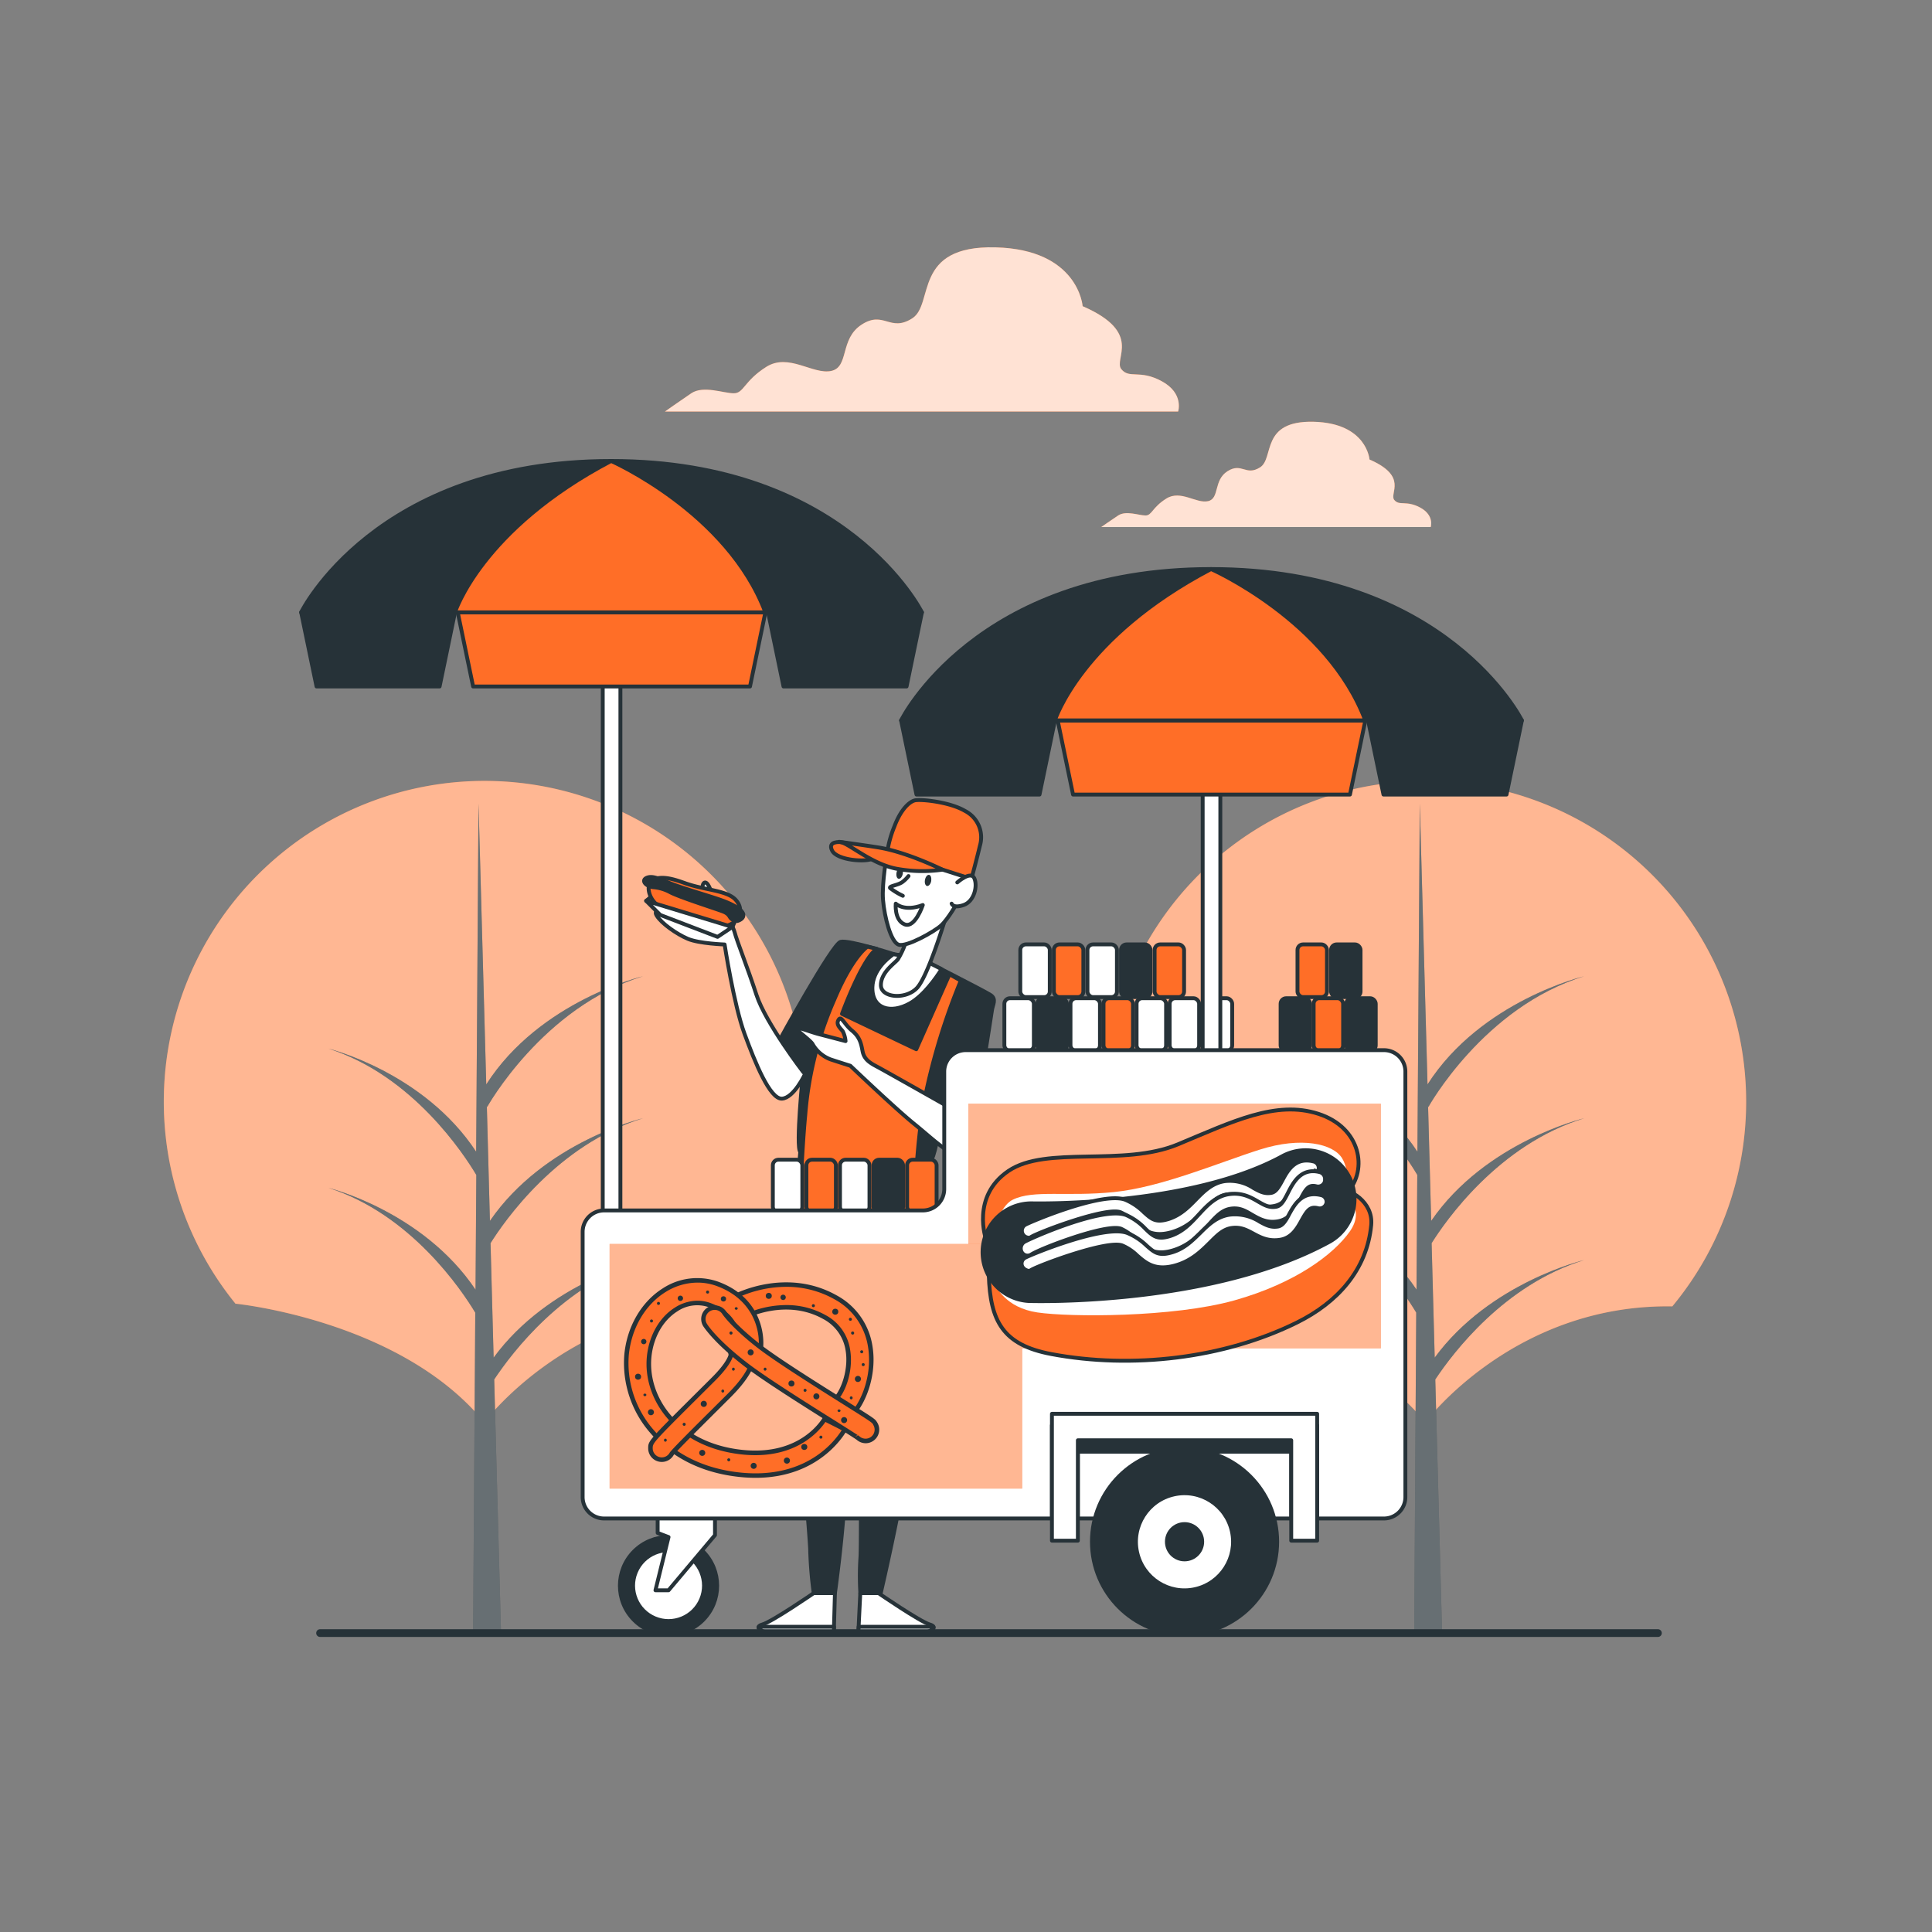 <svg xmlns="http://www.w3.org/2000/svg" viewBox="0 0 500 500"><rect x="0" y="0" width="500" height="500" fill="#808080" stroke="none"/><g id="freepik--Clouds--inject-103"><path d="M367.58,131.37c-3.71-2-5.4-.34-6.75-2s3.71-6.07-6.4-10.45c0,0-.67-9.44-14.49-9.77s-10.11,9.43-13.82,11.79-4.72-1.34-8.43,1-2,7.08-5.05,7.76-7.08-3-10.79-.68-3.71,4.38-5.39,4.38-5.06-1.34-7.08,0-4.38,3-4.38,3h85.27S371.28,133.39,367.58,131.37Z" style="fill:#FF6E27"></path><path d="M367.58,131.37c-3.71-2-5.4-.34-6.75-2s3.71-6.07-6.4-10.45c0,0-.67-9.44-14.49-9.77s-10.11,9.43-13.82,11.79-4.72-1.34-8.43,1-2,7.08-5.05,7.76-7.08-3-10.79-.68-3.71,4.38-5.39,4.38-5.06-1.34-7.08,0-4.38,3-4.38,3h85.27S371.28,133.39,367.58,131.37Z" style="fill:#fff;opacity:0.8"></path><path d="M300.69,98.67c-5.77-3.15-8.4-.53-10.5-3.15s5.78-9.45-10-16.28c0,0-1.05-14.7-22.58-15.23s-15.76,14.71-21.53,18.38S228.76,80.29,223,84,219.83,95,215.1,96s-11-4.72-16.8-1.05-5.77,6.83-8.4,6.83-7.88-2.1-11,0-6.82,4.73-6.82,4.73H304.9S306.47,101.82,300.69,98.67Z" style="fill:#FF6E27"></path><path d="M300.69,98.67c-5.77-3.15-8.4-.53-10.5-3.15s5.78-9.45-10-16.28c0,0-1.05-14.7-22.58-15.23s-15.76,14.71-21.53,18.38S228.76,80.29,223,84,219.83,95,215.1,96s-11-4.72-16.8-1.05-5.77,6.83-8.4,6.83-7.88-2.1-11,0-6.82,4.73-6.82,4.73H304.9S306.47,101.82,300.69,98.67Z" style="fill:#fff;opacity:0.8"></path></g><g id="freepik--Trees--inject-103"><path d="M61,337.4s42.7,4.23,64.34,30.69c0,0,22.86-30.66,63.93-30A83,83,0,1,0,61,337.47Z" style="fill:#FF6E27"></path><path d="M61,337.4s42.7,4.23,64.34,30.69c0,0,22.86-30.66,63.93-30A83,83,0,1,0,61,337.47Z" style="fill:#fff;opacity:0.5"></path><path d="M166.41,289.4s-25.53,6.05-39.62,26.57l-.8-29.85.06.4s14.41-25.95,40.36-33.87c0,0-26.72,6.33-40.57,28l-2-72.71-.61,90.13C109.71,277.46,85,271.38,85,271.38c21.85,6.92,35.22,27.56,38.27,32.7l-.2,29.69C109.42,313.43,85,307.42,85,307.42c21.33,6.75,34.57,26.57,38,32.3L122.44,422h7.21l-1.75-65c4.65-7,18-24.61,38.51-30.89,0,0-24.41,5.79-38.66,25.24l-.8-29.62C130.46,316.14,144.21,296.18,166.41,289.4Z" style="fill:#263238"></path><path d="M166.41,289.4s-25.53,6.05-39.62,26.57l-.8-29.85.06.4s14.41-25.95,40.36-33.87c0,0-26.72,6.33-40.57,28l-2-72.71-.61,90.13C109.71,277.46,85,271.38,85,271.38c21.85,6.92,35.22,27.56,38.27,32.7l-.2,29.69C109.42,313.43,85,307.42,85,307.42c21.33,6.75,34.57,26.57,38,32.3L122.44,422h7.21l-1.75-65c4.65-7,18-24.61,38.51-30.89,0,0-24.41,5.79-38.66,25.24l-.8-29.62C130.46,316.14,144.21,296.18,166.41,289.4Z" style="fill:#fff;opacity:0.3"></path><path d="M304.53,337.4s42.7,4.23,64.34,30.69c0,0,22.86-30.66,63.93-30a83,83,0,1,0-128.28-.59Z" style="fill:#FF6E27"></path><path d="M304.53,337.4s42.7,4.23,64.34,30.69c0,0,22.86-30.66,63.93-30a83,83,0,1,0-128.28-.59Z" style="fill:#fff;opacity:0.5"></path><path d="M410,289.4s-25.53,6.05-39.61,26.57l-.81-29.85.06.4S384,260.57,410,252.65c0,0-26.71,6.33-40.56,28l-2-72.71-.61,90.13c-13.57-20.63-38.31-26.71-38.31-26.71,21.85,6.92,35.22,27.56,38.27,32.7l-.2,29.69c-13.62-20.34-38.07-26.35-38.07-26.35,21.33,6.75,34.58,26.57,38,32.3L366,422h7.2l-1.75-65c4.65-7,18-24.61,38.51-30.89,0,0-24.41,5.79-38.66,25.24l-.8-29.62C374,316.14,387.78,296.18,410,289.4Z" style="fill:#263238"></path><path d="M410,289.4s-25.53,6.05-39.61,26.57l-.81-29.85.06.4S384,260.57,410,252.65c0,0-26.71,6.33-40.56,28l-2-72.71-.61,90.13c-13.57-20.63-38.31-26.71-38.31-26.71,21.85,6.92,35.22,27.56,38.27,32.7l-.2,29.69c-13.62-20.34-38.07-26.35-38.07-26.35,21.33,6.75,34.58,26.57,38,32.3L366,422h7.2l-1.75-65c4.65-7,18-24.61,38.51-30.89,0,0-24.41,5.79-38.66,25.24l-.8-29.62C374,316.14,387.78,296.18,410,289.4Z" style="fill:#fff;opacity:0.3"></path></g><g id="freepik--Character--inject-103"><path d="M207.11,298.1s-2.74,30-2.19,42.09,4.76,57.28,4.76,61.31a107.17,107.17,0,0,0,.91,10.8h5.49s2.75-19.4,2.75-31.48,1.83-54.72,1.83-54.72l1.83,1.09s.55,72.3.18,76a71.72,71.72,0,0,0,0,9.33l5.13.37s7.32-31.3,7.5-40.63,1.83-32.21,2.93-42.65,3.11-26.53,2.93-29.64-4.21-3.66-4.21-3.66-13.18-1.29-20.5-2.93S207.3,294.62,207.11,298.1Z" style="fill:#263238;stroke:#263238;stroke-linecap:round;stroke-linejoin:round"></path><path d="M234.93,247.4l-3.29-.37s-11.9-3.84-14.09-3.29-16.11,26-16.11,26l6.41,7.68s-2,19.4-.74,20.69,12.63,3.47,19.22,4.2c4.94.55,13.91-.91,14.83-2.37s2.56-10.8,2.56-10.8l8.42,1.1s4.39-27.27,4.57-28.74,1.28-2.93-.36-4-17.94-9.34-17.94-9.34Z" style="fill:#263238;stroke:#263238;stroke-linecap:round;stroke-linejoin:round"></path><path d="M224.5,245s-3.84,2.38-8.6,13.73a91.41,91.41,0,0,0-7.5,29.83c-1.1,11-2.38,43.92-2.38,43.92a48.59,48.59,0,0,0,12.26,4.94c6.4,1.47,17.75.74,17.75.74s-.18-37.52,3.48-54.73a167.42,167.42,0,0,1,9.15-29.64l-2.93-1.65-8.6,19.4-19.22-9.15s5.13-14.09,9-16.84Z" style="fill:#FF6E27;stroke:#263238;stroke-linecap:round;stroke-linejoin:round"></path><path d="M238.41,248.13l-3.48-.73-3.29-.37-.39-.12c-1.75,1.23-5.33,4.26-5.47,8.54-.18,5.68,4.76,7,9.7,4.21,3.54-2,6.69-6.45,8.2-8.85Z" style="fill:#fff;stroke:#263238;stroke-linecap:round;stroke-linejoin:round"></path><path d="M234.72,243s-.12.35-.31.87a21.12,21.12,0,0,1-2.07,4.44c-.91,1.1-4.36,3.35-4.36,6.64s6.4,3.85,9.33.74,7.51-18.49,7.51-18.49Z" style="fill:#fff;stroke:#263238;stroke-linecap:round;stroke-linejoin:round"></path><path d="M229.63,220.5s-1.47,8.05-1.1,12.44,2,10.8,4,11.53,9.15-3.29,11-4.94,4.4-6.22,4.4-6.22,3.66-6.59,3.66-10.43-.73-9.34-5.13-11S233.1,208.24,229.63,220.5Z" style="fill:#fff;stroke:#263238;stroke-linecap:round;stroke-linejoin:round"></path><path d="M235.12,226.72a8.16,8.16,0,0,1-1.47,1.46c-1.1.92-3.66,1.1-3.29,1.65a17.41,17.41,0,0,0,3.29,2" style="fill:none;stroke:#263238;stroke-linecap:round;stroke-linejoin:round"></path><path d="M231.82,233.86s2.2,2.19,7,.36c0,0-2,6.08-4.71,5S231.82,233.86,231.82,233.86Z" style="fill:none;stroke:#263238;stroke-linecap:round;stroke-linejoin:round"></path><path d="M241,228c-.15.79-.63,1.37-1.08,1.29s-.69-.8-.54-1.59.63-1.37,1.07-1.29S241.11,227.17,241,228Z" style="fill:#263238"></path><path d="M233.64,226.14c-.15.79-.63,1.37-1.08,1.29s-.69-.8-.54-1.59.63-1.37,1.07-1.29S233.78,225.34,233.64,226.14Z" style="fill:#263238"></path><path d="M251.4,227.45l-21.77-6.95a27.83,27.83,0,0,1,1.83-6.59c1.64-4.39,3.84-6.41,5.3-6.77s9,.36,13,2.74a7.65,7.65,0,0,1,3.84,9C252.87,222,251.4,227.45,251.4,227.45Z" style="fill:#FF6E27;stroke:#263238;stroke-linecap:round;stroke-linejoin:round"></path><path d="M217.55,217.94s-3.48-.37-2.2,2.19,9,3.11,10.62,2S221.76,218.48,217.55,217.94Z" style="fill:#FF6E27;stroke:#263238;stroke-linecap:round;stroke-linejoin:round"></path><path d="M243.9,225.07a36.52,36.52,0,0,1-11.53-.18c-6.59-1.1-12.63-6.59-14.82-6.95s5.37.69,9.6,1.35C234.76,220.49,243.9,225.07,243.9,225.07Z" style="fill:#FF6E27;stroke:#263238;stroke-linecap:round;stroke-linejoin:round"></path><path d="M247.74,228.37s3.48-3.11,4.4-1.1,0,6-2.75,6.95-3.11-.36-3.11-.36" style="fill:#fff;stroke:#263238;stroke-linecap:round;stroke-linejoin:round"></path><path d="M252.14,290.23S228.89,277.05,226.88,276s-3.29-2-3.66-4-.73-3.66-2.75-5.3-2.74-4-3.47-2.75.55,2.2,1.1,2.93a7,7,0,0,1,.73,2.56l-7-1.83c-2.74-.73-6.59-2.38-5.67-1.28s3.84,3.11,4.21,4a9.06,9.06,0,0,0,4.57,3.84c2.2.73,5.13,1.65,5.13,1.65s11.71,11.16,16.47,15,9.33,8.42,12.26,8.24S253.05,293.34,252.14,290.23Z" style="fill:#fff;stroke:#263238;stroke-linecap:round;stroke-linejoin:round"></path><path d="M207.85,277.41s-9.7-12.62-12.08-19.94-4.94-13.55-5.68-16.29-5.12-8.42-6.4-11.35-2.2-.73-1.83.55,2.19,5.31,2.19,5.31h-9.33c-2.56,0-6-.73-4.76,1.28s5.13,4.76,8.06,6,9.51,1.46,9.51,1.46,2.38,15.56,5.13,23.06,6.59,17,9.7,16.84,6-6.41,6-6.41Z" style="fill:#fff;stroke:#263238;stroke-linecap:round;stroke-linejoin:round"></path><polygon points="167.22 233.13 172.34 228.92 191.38 235.87 189.54 239.9 167.22 233.13" style="fill:#fff;stroke:#263238;stroke-linecap:round;stroke-linejoin:round"></polygon><path d="M168.69,232.6l0,0c1.63,2.65,5,3.63,7.66,4.81a23,23,0,0,0,10.75,2.32c3.57-.25,6.05-3.92,3.24-6.91-2.26-2.41-7.93-2.45-12.89-4.2-2.23-.79-5.16-1.86-7.55-1.27C167.3,228,167.54,230.72,168.69,232.6Z" style="fill:#FF6E27;stroke:#263238;stroke-linecap:round;stroke-linejoin:round"></path><path d="M169,229.6a11,11,0,0,1,4.44,1.31c2.47,1.29,10.62,3.88,13.43,4.89s1.2,2.12,3.95,2.55c0,0,1.77-.45,1.55-1.7s-2.74-2.68-6.18-3.86-9.79-3-12.61-4.14-4.65-2.12-6.18-1.49S167,229.33,169,229.6Z" style="fill:#263238;stroke:#263238;stroke-linecap:round;stroke-linejoin:round"></path><polygon points="167.22 233.13 170.88 236.79 185.7 242.46 189.54 239.9 167.22 233.13" style="fill:#fff;stroke:#263238;stroke-linecap:round;stroke-linejoin:round"></polygon><path d="M210.59,412.3s-10.76,7.39-13.25,8.1,0,2.13,2.13,2.13h16.32l.29-10.23Z" style="fill:#fff;stroke:#263238;stroke-linecap:round;stroke-linejoin:round"></path><path d="M215.84,421H196.36c-.36.71,1.48,1.54,3.11,1.54h16.32Z" style="fill:#fff;stroke:#263238;stroke-linecap:round;stroke-linejoin:round"></path><path d="M227.34,412.3s10.77,7.39,13.25,8.1,0,2.13-2.13,2.13H222.14l.5-10.23Z" style="fill:#fff;stroke:#263238;stroke-linecap:round;stroke-linejoin:round"></path><path d="M241.58,421H222.22l-.08,1.54h16.32C240.1,422.53,241.93,421.7,241.58,421Z" style="fill:#fff;stroke:#263238;stroke-linecap:round;stroke-linejoin:round"></path></g><g id="freepik--hotdog-stand--inject-103"><rect x="259.93" y="258.34" width="7.63" height="13.64" rx="1.44" style="fill:#fff;stroke:#263238;stroke-linecap:round;stroke-linejoin:round"></rect><rect x="268.48" y="258.34" width="7.63" height="13.64" rx="1.44" style="fill:#263238;stroke:#263238;stroke-linecap:round;stroke-linejoin:round"></rect><rect x="264.05" y="244.41" width="7.63" height="13.64" rx="1.44" style="fill:#fff;stroke:#263238;stroke-linecap:round;stroke-linejoin:round"></rect><rect x="272.74" y="244.41" width="7.63" height="13.64" rx="1.44" style="fill:#FF6E27;stroke:#263238;stroke-linecap:round;stroke-linejoin:round"></rect><rect x="335.79" y="244.41" width="7.63" height="13.64" rx="1.44" style="fill:#FF6E27;stroke:#263238;stroke-linecap:round;stroke-linejoin:round"></rect><rect x="344.48" y="244.41" width="7.63" height="13.64" rx="1.44" style="fill:#263238;stroke:#263238;stroke-linecap:round;stroke-linejoin:round"></rect><rect x="281.43" y="244.41" width="7.63" height="13.64" rx="1.44" style="fill:#fff;stroke:#263238;stroke-linecap:round;stroke-linejoin:round"></rect><rect x="290.12" y="244.41" width="7.63" height="13.64" rx="1.44" style="fill:#263238;stroke:#263238;stroke-linecap:round;stroke-linejoin:round"></rect><rect x="298.81" y="244.41" width="7.63" height="13.64" rx="1.44" style="fill:#FF6E27;stroke:#263238;stroke-linecap:round;stroke-linejoin:round"></rect><rect x="277.04" y="258.34" width="7.63" height="13.64" rx="1.44" style="fill:#fff;stroke:#263238;stroke-linecap:round;stroke-linejoin:round"></rect><rect x="285.59" y="258.34" width="7.63" height="13.64" rx="1.44" style="fill:#FF6E27;stroke:#263238;stroke-linecap:round;stroke-linejoin:round"></rect><rect x="294.15" y="258.34" width="7.63" height="13.64" rx="1.44" style="fill:#fff;stroke:#263238;stroke-linecap:round;stroke-linejoin:round"></rect><rect x="302.7" y="258.34" width="7.63" height="13.64" rx="1.44" style="fill:#fff;stroke:#263238;stroke-linecap:round;stroke-linejoin:round"></rect><rect x="311.26" y="258.34" width="7.63" height="13.64" rx="1.44" style="fill:#fff;stroke:#263238;stroke-linecap:round;stroke-linejoin:round"></rect><rect x="331.42" y="258.34" width="7.63" height="13.64" rx="1.44" style="fill:#263238;stroke:#263238;stroke-linecap:round;stroke-linejoin:round"></rect><rect x="339.97" y="258.34" width="7.63" height="13.64" rx="1.44" style="fill:#FF6E27;stroke:#263238;stroke-linecap:round;stroke-linejoin:round"></rect><rect x="348.41" y="258.34" width="7.63" height="13.64" rx="1.44" style="fill:#263238;stroke:#263238;stroke-linecap:round;stroke-linejoin:round"></rect><rect x="200.01" y="300.13" width="7.63" height="13.64" rx="1.44" style="fill:#fff;stroke:#263238;stroke-linecap:round;stroke-linejoin:round"></rect><rect x="208.7" y="300.13" width="7.63" height="13.64" rx="1.44" style="fill:#FF6E27;stroke:#263238;stroke-linecap:round;stroke-linejoin:round"></rect><rect x="217.39" y="300.13" width="7.63" height="13.64" rx="1.44" style="fill:#fff;stroke:#263238;stroke-linecap:round;stroke-linejoin:round"></rect><rect x="226.08" y="300.13" width="7.63" height="13.64" rx="1.44" style="fill:#263238;stroke:#263238;stroke-linecap:round;stroke-linejoin:round"></rect><rect x="234.76" y="300.13" width="7.63" height="13.64" rx="1.44" style="fill:#FF6E27;stroke:#263238;stroke-linecap:round;stroke-linejoin:round"></rect><circle cx="173.02" cy="410.38" r="12.59" transform="translate(-239.51 242.54) rotate(-45)" style="fill:#263238;stroke:#263238;stroke-linecap:round;stroke-linejoin:round"></circle><circle cx="173.02" cy="410.38" r="9.17" transform="translate(-272.34 412.15) rotate(-67.37)" style="fill:#fff;stroke:#263238;stroke-linecap:round;stroke-linejoin:round"></circle><polygon points="170.2 392.15 170.2 396.72 173.02 397.79 169.63 411.56 173.02 411.56 185.04 397.29 185.04 392.15 170.2 392.15" style="fill:#fff;stroke:#263238;stroke-linecap:round;stroke-linejoin:round"></polygon><rect x="155.99" y="124.72" width="4.57" height="193.22" style="fill:#fff;stroke:#263238;stroke-linecap:round;stroke-linejoin:round"></rect><polygon points="113.77 177.66 81.92 177.66 77.94 158.47 117.75 158.47 113.77 177.66" style="fill:#263238;stroke:#263238;stroke-linecap:round;stroke-linejoin:round"></polygon><polygon points="234.62 177.66 202.77 177.66 198.79 158.47 238.6 158.47 234.62 177.66" style="fill:#263238;stroke:#263238;stroke-linecap:round;stroke-linejoin:round"></polygon><polygon points="194.1 177.66 122.44 177.66 118.46 158.47 198.08 158.47 194.1 177.66" style="fill:#FF6E27;stroke:#263238;stroke-linecap:round;stroke-linejoin:round"></polygon><path d="M77.93,158.47s19.16-39.17,80.23-39.17,80.44,39.17,80.44,39.17Z" style="fill:#263238;stroke:#263238;stroke-linecap:round;stroke-linejoin:round"></path><path d="M117.75,158.47s6.74-21.48,40.41-39.17c0,0,30.18,13.27,39.92,39.17Z" style="fill:#FF6E27;stroke:#263238;stroke-linecap:round;stroke-linejoin:round"></path><rect x="311.25" y="149.55" width="4.57" height="174.1" style="fill:#fff;stroke:#263238;stroke-linecap:round;stroke-linejoin:round"></rect><polygon points="269.03 205.63 237.18 205.63 233.2 186.44 273.01 186.44 269.03 205.63" style="fill:#263238;stroke:#263238;stroke-linecap:round;stroke-linejoin:round"></polygon><polygon points="389.89 205.63 358.04 205.63 354.06 186.44 393.87 186.44 389.89 205.63" style="fill:#263238;stroke:#263238;stroke-linecap:round;stroke-linejoin:round"></polygon><polygon points="349.37 205.63 277.7 205.63 273.72 186.44 353.35 186.44 349.37 205.63" style="fill:#FF6E27;stroke:#263238;stroke-linecap:round;stroke-linejoin:round"></polygon><path d="M233.2,186.44s19.15-39.17,80.23-39.17,80.44,39.17,80.44,39.17Z" style="fill:#263238;stroke:#263238;stroke-linecap:round;stroke-linejoin:round"></path><path d="M273,186.44s6.74-21.48,40.42-39.17c0,0,30.17,13.27,39.92,39.17Z" style="fill:#FF6E27;stroke:#263238;stroke-linecap:round;stroke-linejoin:round"></path><path d="M244.37,277.33v30.38a5.54,5.54,0,0,1-5.55,5.55H156.34a5.55,5.55,0,0,0-5.55,5.55v68.62a5.54,5.54,0,0,0,5.55,5.55H358.16a5.54,5.54,0,0,0,5.55-5.55V277.33a5.54,5.54,0,0,0-5.55-5.55H249.92A5.55,5.55,0,0,0,244.37,277.33Z" style="fill:#fff;stroke:#263238;stroke-linecap:round;stroke-linejoin:round"></path><rect x="250.6" y="285.65" width="106.76" height="63.3" style="fill:#FF6E27"></rect><rect x="250.6" y="285.65" width="106.76" height="63.3" style="fill:#fff;opacity:0.5"></rect><rect x="157.77" y="321.94" width="106.76" height="63.3" style="fill:#FF6E27"></rect><rect x="157.77" y="321.94" width="106.76" height="63.3" style="fill:#fff;opacity:0.5"></rect><polygon points="272.24 392.98 278.95 392.98 278.95 375.7 334.17 375.7 334.17 392.98 340.88 392.98 340.88 368.85 272.24 368.85 272.24 392.98" style="fill:#263238;stroke:#263238;stroke-linecap:round;stroke-linejoin:round"></polygon><polygon points="272.24 365.89 272.24 398.72 278.95 398.72 278.95 372.74 334.17 372.74 334.17 398.72 340.88 398.72 340.88 365.89 272.24 365.89" style="fill:#fff;stroke:#263238;stroke-linecap:round;stroke-linejoin:round"></polygon><circle cx="306.56" cy="399" r="23.97" style="fill:#263238;stroke:#263238;stroke-linecap:round;stroke-linejoin:round"></circle><circle cx="306.56" cy="399" r="12.56" transform="translate(-79.16 75.89) rotate(-12.51)" style="fill:#fff;stroke:#263238;stroke-linecap:round;stroke-linejoin:round"></circle><circle cx="306.56" cy="399" r="4.57" style="fill:#263238;stroke:#263238;stroke-linecap:round;stroke-linejoin:round"></circle><path d="M255.2,320.78s-4-11.1,5.78-17.74,29.73-1,43.85-6.88,25.36-11.47,36.38-7.9,12.81,14.46,7.54,20.26S294.59,321,279.69,321.84,255.2,320.78,255.2,320.78Z" style="fill:#FF6E27;stroke:#263238;stroke-miterlimit:10"></path><path d="M255.9,330c.36,11.94,3.65,18.09,16.23,20.44,20.73,3.89,44.56,1.21,63.52-8.17,10.38-5.14,18.11-13.51,19.22-25.24.56-5.93-5.47-9.65-9.33-9.38s-20.42,6.56-46,12.95-37.2,5-38.15,4.89S255.83,327.49,255.9,330Z" style="fill:#FF6E27;stroke:#263238;stroke-miterlimit:10"></path><path d="M257.83,332.89s2.35,5.54,10.65,6.77,35.09,1.34,51-3.13,25.72-12,29.81-17.77-.9-9.17-.9-9.17,1.24-6.08-1.06-9.84-10.54-5.65-21.27-2.24-25.51,9.76-37.81,11-20.76-.64-26.1,1.95S255.25,327.33,257.83,332.89Z" style="fill:#fff"></path><path d="M350,311.46a12.14,12.14,0,0,1-6.28,9.53c-30.14,16.42-75.56,15.27-77.48,15.21a12.15,12.15,0,0,1,.72-24.28h0c.41,0,40.82,1,65.13-12.26A12.15,12.15,0,0,1,350,311.46Z" style="fill:#263238;stroke:#263238;stroke-miterlimit:10;stroke-width:2px"></path><path d="M341.28,302.42a1.72,1.72,0,0,1-.15.58,1.86,1.86,0,0,1-2.11.92c-1.87-.42-2.55.49-4,3.13-1.11,2.05-2.48,4.6-5.44,5.09s-5-.63-6.79-1.62c-1.65-.91-3.07-1.7-5.27-1.4s-3.64,1.84-5.56,3.8c-2.1,2.16-4.49,4.6-8.31,5.83-5.33,1.71-7.76-.49-9.9-2.42a12.18,12.18,0,0,0-3.73-2.59c-3.76-1.5-21.47,5.23-23.26,6.44a1,1,0,0,1-.82.1,1.8,1.8,0,0,1-.66-3.28c1.08-.66,20.22-8.8,26-6.48a15.46,15.46,0,0,1,4.77,3.23c2,1.8,3.08,2.79,6.51,1.69,3-1,5-3,6.89-4.94,2.1-2.14,4.26-4.36,7.57-4.82a11.09,11.09,0,0,1,7.41,1.8c1.56.86,2.79,1.54,4.55,1.24,1.2-.2,1.91-1.39,2.95-3.32,1.29-2.39,3.24-6,8-4.82A1.73,1.73,0,0,1,341.28,302.42Z" style="fill:#fff;stroke:#263238;stroke-miterlimit:10"></path><path d="M342.91,305.35a2.36,2.36,0,0,1,0,.28,1.81,1.81,0,0,1-2.17,1.4c-2-.52-2.72.46-4.23,3.41-1.14,2.24-2.57,5-5.62,5.6s-5.12-.66-7-1.74c-1.69-1-3.14-1.83-5.4-1.49s-3.76,2-5.74,4.18c-2.17,2.37-4.64,5.05-8.58,6.41-5.49,1.9-8-.48-10.16-2.58a12.35,12.35,0,0,0-3.82-2.8c-3.64-1.53-20.9,5.06-23.3,6.64a1.72,1.72,0,0,1-2.46-.6,2,2,0,0,1,.6-2.61c1.1-.73,20.55-9.45,26.51-6.95a15.52,15.52,0,0,1,4.88,3.5c2,1.95,3.15,3,6.68,1.8,3.09-1.07,5.14-3.29,7.11-5.44,2.17-2.35,4.41-4.78,7.81-5.3s5.75.83,7.61,1.92c1.6.92,2.86,1.66,4.66,1.32,1.24-.22,2-1.52,3.06-3.64,1.34-2.61,3.37-6.57,8.24-5.31A1.85,1.85,0,0,1,342.91,305.35Z" style="fill:#fff;stroke:#263238;stroke-miterlimit:10"></path><path d="M343.31,311.16a1.09,1.09,0,0,1-.05.26,1.78,1.78,0,0,1-2.16,1.26c-2-.49-2.73.4-4.22,3.09-1.13,2.05-2.54,4.6-5.6,5.08s-5.15-.65-7-1.65c-1.7-.91-3.17-1.7-5.44-1.41s-3.75,1.83-5.72,3.79c-2.17,2.15-4.62,4.58-8.57,5.8-5.5,1.69-8-.51-10.23-2.45a12.59,12.59,0,0,0-3.86-2.6c-3.88-1.52-21.83,5.19-23.69,6.39a.89.89,0,0,1-.74.14c-2-.55-2.05-2.57-.79-3.32,1.1-.66,20.54-8.77,26.54-6.43a15.92,15.92,0,0,1,4.94,3.25c2.06,1.81,3.19,2.8,6.73,1.71,3.1-.95,5.13-3,7.1-4.92,2.15-2.14,4.38-4.35,7.79-4.8a11.81,11.81,0,0,1,7.67,1.82c1.61.87,2.88,1.55,4.69,1.26,1.24-.2,2-1.38,3-3.31,1.33-2.39,3.33-6,8.23-4.81A1.76,1.76,0,0,1,343.31,311.16Z" style="fill:#fff;stroke:#263238;stroke-miterlimit:10"></path><path d="M218.45,367.52a3.53,3.53,0,0,1-2.59-5.91c2-2.19,3.74-7.41,3-12a11.09,11.09,0,0,0-5.81-8.25c-9.63-5.39-19.75-.2-19.85-.15a3.52,3.52,0,1,1-3.27-6.23c.55-.29,13.63-7,26.56.24a18,18,0,0,1,9.32,13.27c1.13,7.11-1.54,14.39-4.78,17.9A3.48,3.48,0,0,1,218.45,367.52Z" style="fill:#263238"></path><path d="M224.66,348.67a16.89,16.89,0,0,0-8.74-12.44,25.12,25.12,0,0,0-12.43-3.2,30.34,30.34,0,0,0-13,3,2.34,2.34,0,0,0,1.1,4.42,2.28,2.28,0,0,0,1.08-.27,25.8,25.8,0,0,1,10.79-2.43,20.58,20.58,0,0,1,10.18,2.59,12.19,12.19,0,0,1,6.39,9.09c.81,5-1,10.55-3.29,13a2.34,2.34,0,0,0,1.72,3.93,2.31,2.31,0,0,0,1.73-.75C223.22,362.28,225.74,355.41,224.66,348.67Z" style="fill:#FF6E27"></path><path d="M195.52,382.46a40.38,40.38,0,0,1-4.54-.27c-12-1.37-19-7-22.84-11.52a27.47,27.47,0,0,1-6.56-20.17c.7-7.21,4.42-13.59,9.94-17.07a16.29,16.29,0,0,1,14.29-1.75c11,4,12.37,13.69,11.55,18.25l-6.93-1.26,3.46.63-3.47-.59c.13-.76,1-7.51-7-10.41a9.17,9.17,0,0,0-8.14,1.09c-3.69,2.33-6.19,6.74-6.69,11.8-1,10.24,6.78,22.13,23.2,24,15.73,1.81,21.19-8.31,21.41-8.74l6.28,3.17C219.19,370.2,212.85,382.46,195.52,382.46Z" style="fill:#263238"></path><path d="M213.62,368c-1.69,2.46-7,8.6-18.18,8.6a32.92,32.92,0,0,1-3.79-.23c-17.17-2-25.3-14.49-24.24-25.28.54-5.43,3.24-10.17,7.24-12.68a11,11,0,0,1,5.86-1.79,9.76,9.76,0,0,1,3.3.58c7.16,2.61,7.91,8.08,7.87,10.54l2.42.42,2.25.4c.34-4.53-1.53-12.34-10.94-15.77a14.38,14.38,0,0,0-4.87-.85,15.7,15.7,0,0,0-8.39,2.5c-5.22,3.28-8.73,9.33-9.41,16.19a26.29,26.29,0,0,0,6.3,19.29c3.65,4.34,10.45,9.78,22.07,11.12a39.31,39.31,0,0,0,4.41.26c14,0,20.45-8.23,22.32-11.17Z" style="fill:#FF6E27"></path><path d="M171.27,378.35a3.52,3.52,0,0,1-3.52-3.52c0-1.93,0-1.93,12.27-14.14l4.23-4.21c3.5-3.5,4.18-5.35,4.31-5.87a3.52,3.52,0,0,1,6.4-2.77c1.12,1.83,1.87,6-5.73,13.62L185,365.68c-4,4-9.52,9.46-10.62,10.82A3.53,3.53,0,0,1,171.27,378.35Zm3.52-3.5Zm0,0Zm0,0h0Zm0,0ZM189,351.53Zm0,0h0Zm0,0h0Z" style="fill:#263238"></path><path d="M171.27,377.17a2.35,2.35,0,0,1-2.35-2.34c0-1.39,0-1.44,11.93-13.31l4.23-4.21c3.06-3.06,4.13-5,4.5-6l.47-.19,0-.09-.05-.08.08.16-.47.19c0-.14.09-.27.12-.38l.08-.3-.09-.3a2.36,2.36,0,0,1,1-2.61,2.34,2.34,0,0,1,3.23.77c.75,1.23,1.73,4.88-5.56,12.17l-4.11,4.09-.13.13c-4.27,4.24-9.56,9.51-10.7,10.9l-.07.09-.06.1A2.34,2.34,0,0,1,171.27,377.17Z" style="fill:#FF6E27"></path><path d="M171.27,376a1.18,1.18,0,0,1-1.18-1.17c0-.89.76-1.71,11.59-12.47l4.23-4.22a21.46,21.46,0,0,0,4.57-5.95l1.09-.43-.5-1.27-.1-.17-.05,0-.09-.36a1.16,1.16,0,0,1,.51-1.3,1.15,1.15,0,0,1,.62-.18,1.17,1.17,0,0,1,1,.56c1,1.6.08,5.26-5.39,10.73l-4.11,4.09-.13.13c-4.5,4.47-9.6,9.55-10.78,11l-.14.17-.11.2A1.17,1.17,0,0,1,171.27,376Z" style="fill:#FF6E27"></path><path d="M224.07,373.51a3.56,3.56,0,0,1-2.37-.9c-.71-.51-3.64-2.35-6.48-4.14-7-4.4-17.59-11.05-22.51-14.83-7.81-6-10.42-10-10.69-10.39a3.52,3.52,0,0,1,5.94-3.78c.07.11,2.33,3.42,9,8.59,4.65,3.58,15.06,10.12,22,14.45,7.47,4.69,7.47,4.69,8,5.53a3.52,3.52,0,0,1-1,4.88A3.47,3.47,0,0,1,224.07,373.51Zm-2.28-.84Zm-.65-.72h0Zm0,0h0Z" style="fill:#263238"></path><polygon points="221.79 371.63 221.79 371.52 221.16 371.94 221.79 371.63" style="fill:#FF6E27"></polygon><path d="M226,368.69c-.4-.6-.41-.63-7.67-5.19-6.91-4.34-17.35-10.9-22.05-14.51-6.83-5.26-9.21-8.72-9.32-8.89a2.35,2.35,0,0,0-4,2.52c.26.42,2.77,4.2,10.42,10.09,4.87,3.75,15.42,10.38,22.44,14.78,2.58,1.62,5,3.17,6.12,3.89l.12-.08-.12.08h0l-.21.13h0v.11l.32-.17.33.23.05.05a2.39,2.39,0,0,0,1.58.6,2.34,2.34,0,0,0,1.94-3.65Z" style="fill:#FF6E27"></path><path d="M182.93,363.33a.79.79,0,1,0-.78.78A.78.78,0,0,0,182.93,363.33Z" style="fill:#263238"></path><path d="M182.52,376a.78.78,0,0,0-.78-.78.78.78,0,1,0,0,1.56A.78.78,0,0,0,182.52,376Z" style="fill:#263238"></path><path d="M169.24,365.48a.78.78,0,1,0-.78.78A.78.78,0,0,0,169.24,365.48Z" style="fill:#263238"></path><path d="M167.29,347.2a.69.69,0,0,0-.69-.69.68.68,0,0,0-.68.69.67.67,0,0,0,.68.68A.68.68,0,0,0,167.29,347.2Z" style="fill:#263238"></path><path d="M176.77,336a.69.69,0,1,0-.69.69A.69.69,0,0,0,176.77,336Z" style="fill:#263238"></path><circle cx="187.23" cy="336.15" r="0.68" style="fill:#263238"></circle><path d="M203.36,335.76a.69.69,0,1,0-.68.68A.68.68,0,0,0,203.36,335.76Z" style="fill:#263238"></path><circle cx="165.13" cy="356.29" r="0.78" style="fill:#263238"></circle><path d="M195.83,379.36a.78.78,0,1,0-.78.78A.78.78,0,0,0,195.83,379.36Z" style="fill:#263238"></path><circle cx="208.15" cy="374.47" r="0.78" style="fill:#263238"></circle><path d="M204.44,378a.79.79,0,1,0-.79.79A.78.78,0,0,0,204.44,378Z" style="fill:#263238"></path><path d="M219.24,367.52a.79.79,0,0,0-.79-.78.78.78,0,1,0,0,1.56A.79.79,0,0,0,219.24,367.52Z" style="fill:#263238"></path><path d="M222.82,356.88a.79.79,0,1,0-.79.78A.79.79,0,0,0,222.82,356.88Z" style="fill:#263238"></path><circle cx="198.96" cy="335.37" r="0.78" style="fill:#263238"></circle><circle cx="216.17" cy="339.47" r="0.78" style="fill:#263238"></circle><circle cx="204.83" cy="358.05" r="0.78" style="fill:#263238"></circle><path d="M195.05,350a.78.78,0,0,0-1.56,0,.78.78,0,1,0,1.56,0Z" style="fill:#263238"></path><path d="M212.06,361.37a.78.78,0,1,0-.78.79A.78.78,0,0,0,212.06,361.37Z" style="fill:#263238"></path><path d="M177.45,368.61a.38.38,0,0,0-.39-.39.39.39,0,0,0-.39.39.4.4,0,0,0,.39.39A.39.39,0,0,0,177.45,368.61Z" style="fill:#263238"></path><path d="M167.29,361a.4.4,0,0,0-.79,0,.4.4,0,0,0,.79,0Z" style="fill:#263238"></path><path d="M187.42,360a.39.39,0,0,0-.39-.39.4.4,0,0,0,0,.79A.39.39,0,0,0,187.42,360Z" style="fill:#263238"></path><path d="M190.16,354.33a.39.39,0,0,0-.39-.39.4.4,0,0,0,0,.79A.39.39,0,0,0,190.16,354.33Z" style="fill:#263238"></path><path d="M190.93,338.63a.4.4,0,0,0-.79,0,.4.4,0,0,0,.79,0Z" style="fill:#263238"></path><path d="M170.8,337.32a.39.39,0,0,0-.39-.39.4.4,0,0,0-.39.39.39.39,0,0,0,.39.39A.38.38,0,0,0,170.8,337.32Z" style="fill:#263238"></path><path d="M183.51,334.39a.38.38,0,0,0-.39-.39.39.39,0,1,0,0,.78A.38.38,0,0,0,183.51,334.39Z" style="fill:#263238"></path><path d="M169,341.87a.39.39,0,0,0-.39-.39.38.38,0,0,0-.39.39.39.39,0,0,0,.39.39A.4.4,0,0,0,169,341.87Z" style="fill:#263238"></path><path d="M208.74,359.81a.39.39,0,0,0-.39-.39.39.39,0,1,0,0,.78A.39.39,0,0,0,208.74,359.81Z" style="fill:#263238"></path><path d="M189.58,345a.4.4,0,1,0-.4.39A.39.39,0,0,0,189.58,345Z" style="fill:#263238"></path><path d="M198.37,354.33a.39.39,0,0,0-.39-.39.4.4,0,0,0,0,.79A.39.39,0,0,0,198.37,354.33Z" style="fill:#263238"></path><path d="M220.47,341.43a.39.39,0,0,0-.39-.39.39.39,0,1,0,0,.78A.39.39,0,0,0,220.47,341.43Z" style="fill:#263238"></path><path d="M220.66,361.76a.39.39,0,0,0-.39-.39.4.4,0,0,0,0,.79A.39.39,0,0,0,220.66,361.76Z" style="fill:#263238"></path><path d="M210.89,337.91a.39.39,0,0,0-.39-.39.39.39,0,1,0,0,.78A.39.39,0,0,0,210.89,337.91Z" style="fill:#263238"></path><path d="M221.06,345a.4.4,0,1,0-.4.39A.39.39,0,0,0,221.06,345Z" style="fill:#263238"></path><path d="M217.54,365.09a.4.4,0,0,0-.79,0,.4.4,0,0,0,.79,0Z" style="fill:#263238"></path><path d="M212.84,371.93a.39.39,0,0,0-.39-.39.4.4,0,0,0-.39.39.39.39,0,0,0,.39.39A.38.38,0,0,0,212.84,371.93Z" style="fill:#263238"></path><path d="M223.4,349.84a.38.38,0,0,0-.39-.39.39.39,0,0,0-.39.39.4.4,0,0,0,.39.39A.39.39,0,0,0,223.4,349.84Z" style="fill:#263238"></path><path d="M223.79,353.16a.39.39,0,0,0-.39-.39.4.4,0,0,0-.39.39.39.39,0,0,0,.39.39A.38.38,0,0,0,223.79,353.16Z" style="fill:#263238"></path><path d="M189,377.8a.39.39,0,0,0-.39-.39.38.38,0,0,0-.39.39.39.39,0,0,0,.39.39A.4.4,0,0,0,189,377.8Z" style="fill:#263238"></path><path d="M172.56,372.71a.39.39,0,0,0-.39-.39.4.4,0,0,0,0,.79A.39.39,0,0,0,172.56,372.71Z" style="fill:#263238"></path></g><g id="freepik--Floor--inject-103"><line x1="82.83" y1="422.64" x2="429.07" y2="422.64" style="fill:none;stroke:#263238;stroke-linecap:round;stroke-linejoin:round;stroke-width:2px"></line></g></svg>